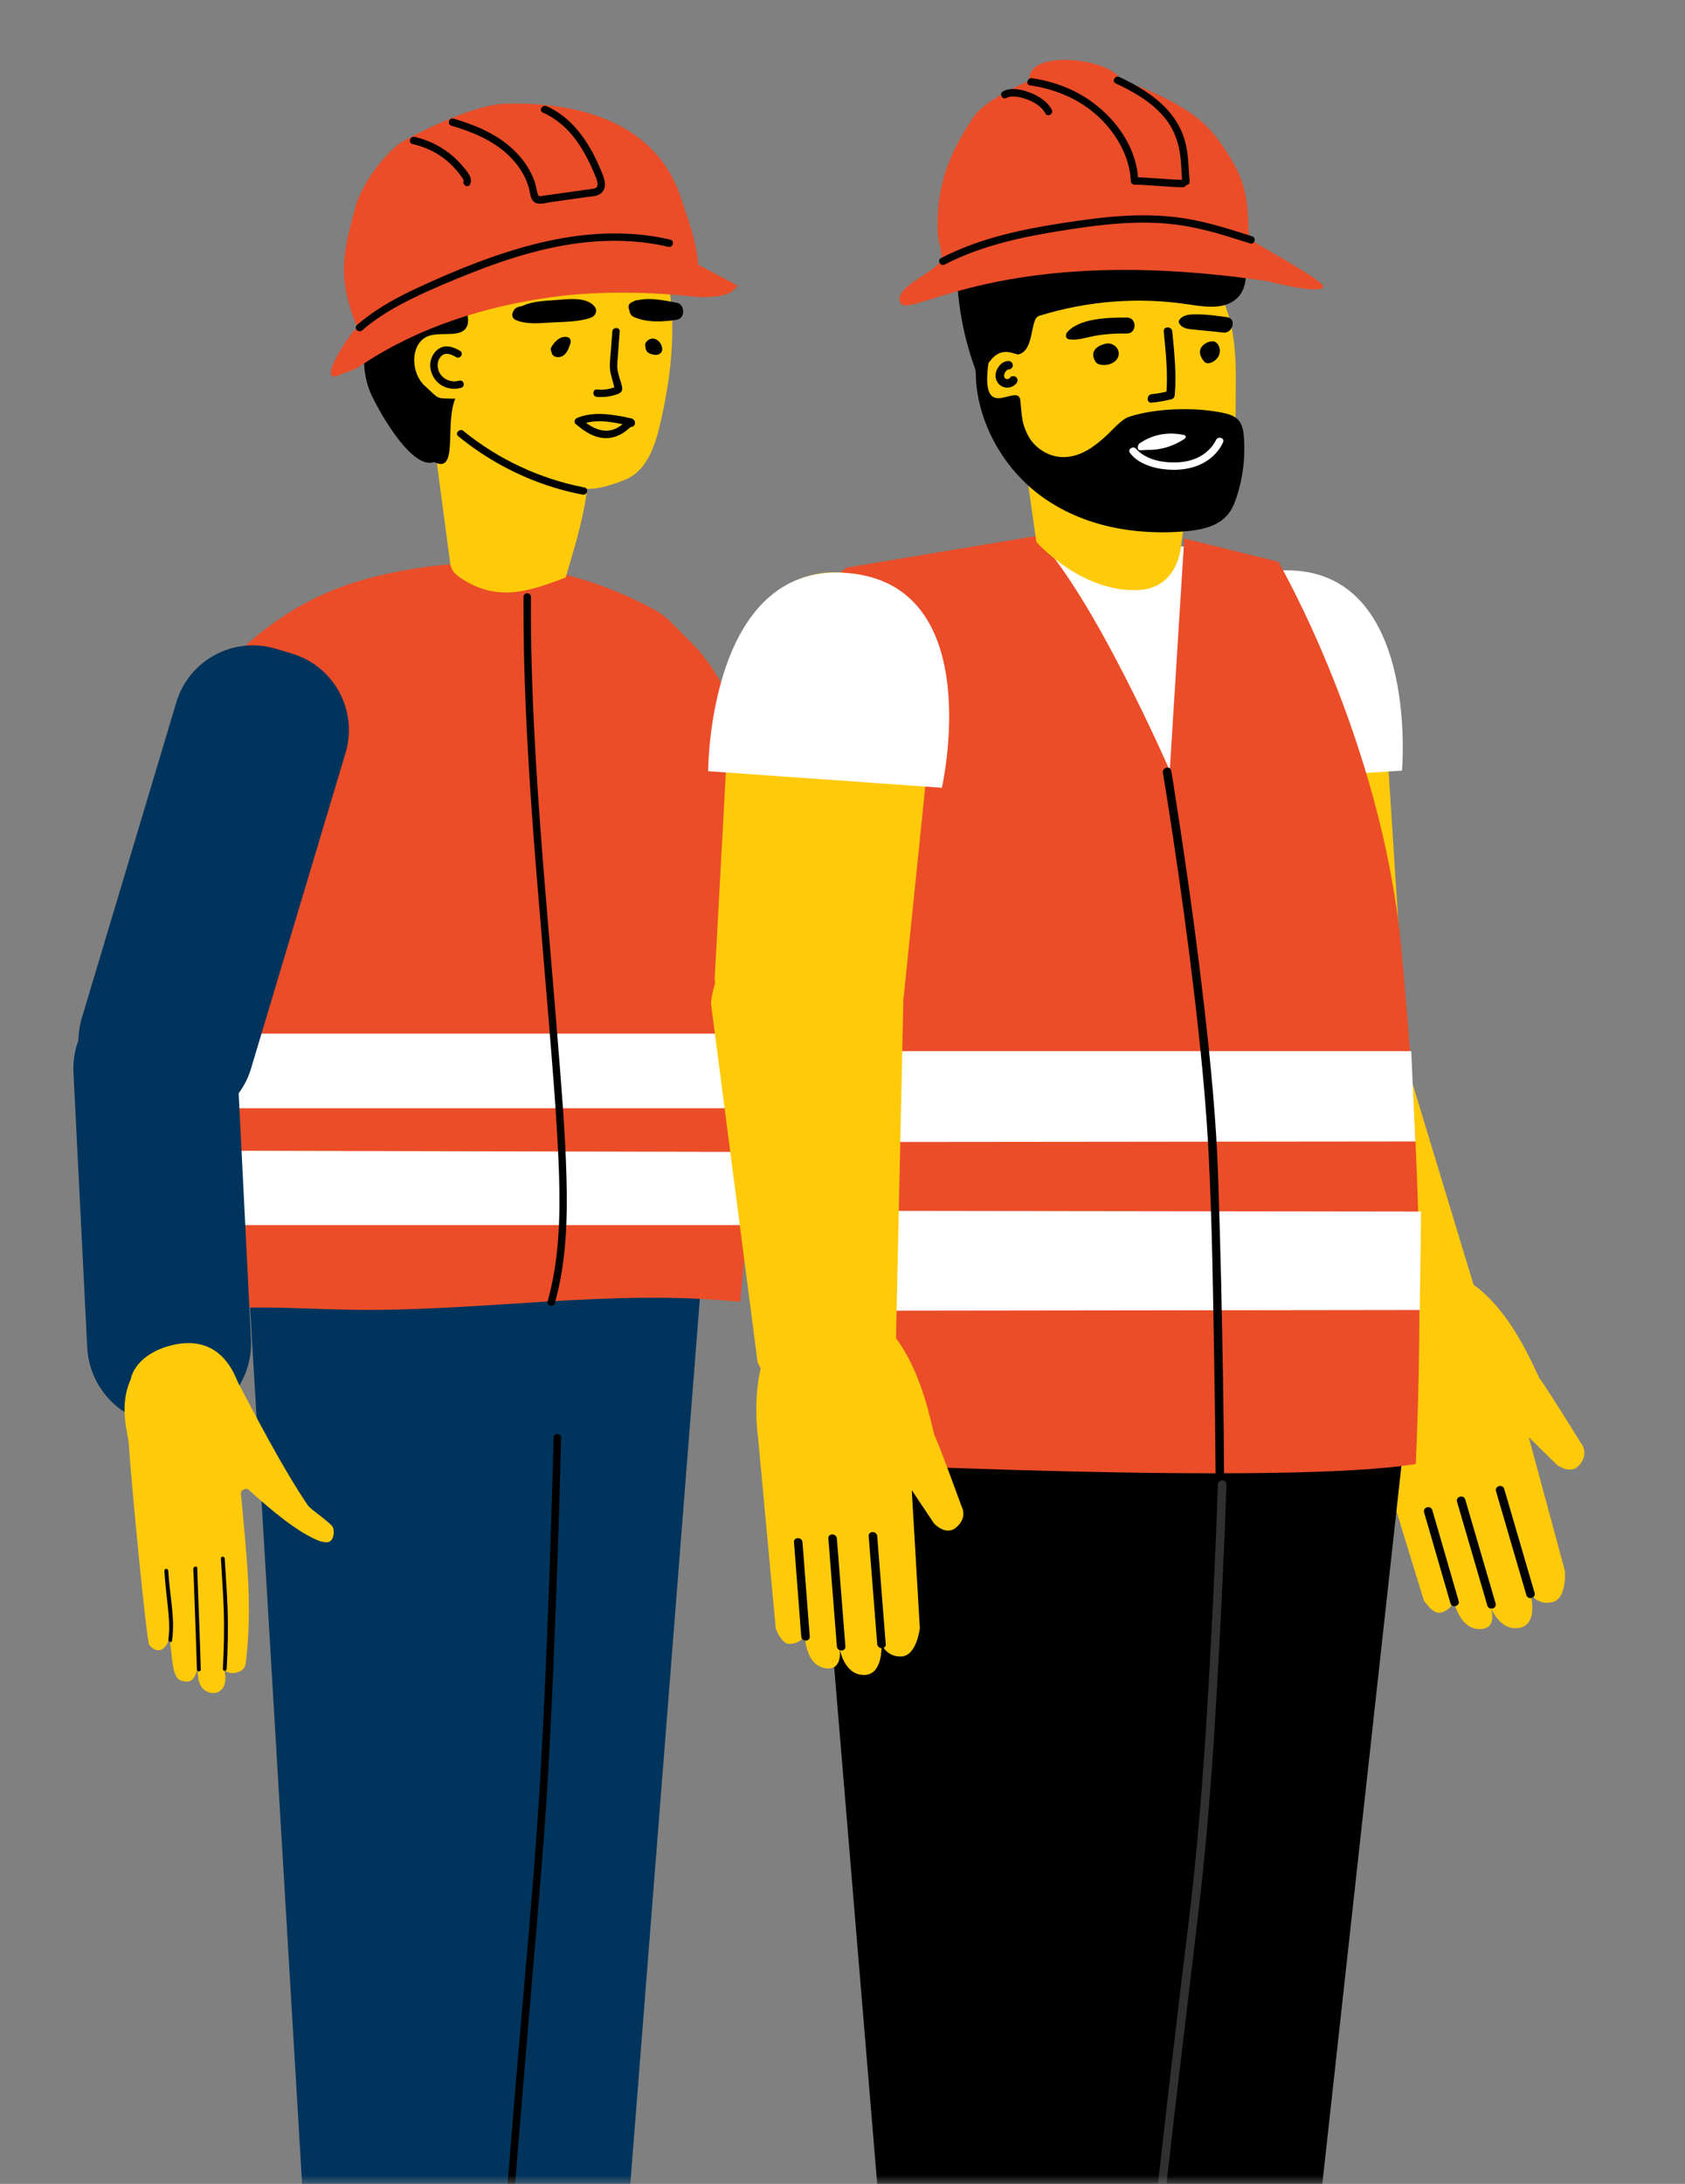 <svg width="98" height="127" viewBox="0 0 98 127" fill="none" xmlns="http://www.w3.org/2000/svg">
<rect x="0" y="0" width="98" height="127" fill="#808080" stroke="none"/>
<mask id="mask0_3749_387" style="mask-type:alpha" maskUnits="userSpaceOnUse" x="0" y="0" width="98" height="127">
<rect width="98" height="127" fill="#D9D9D9"/>
</mask>
<g mask="url(#mask0_3749_387)">
<path d="M14.375 73.208L18.669 145.492L35.211 145.435L40.897 73.062" fill="#00345C"/>
<mask id="mask1_3749_387" style="mask-type:luminance" maskUnits="userSpaceOnUse" x="-22" y="-8" width="276" height="155">
<path d="M-22 -8H253.556V147H-22V-8Z" fill="white"/>
</mask>
<g mask="url(#mask1_3749_387)">
<path d="M32.196 83.605C32.133 86.317 32.045 89.029 31.948 91.74C31.765 96.859 31.548 101.979 31.176 107.088C30.822 111.956 30.354 116.817 29.954 121.682C29.551 126.585 29.157 131.488 28.767 136.391C28.627 138.147 28.488 139.904 28.35 141.66C28.283 142.507 28.195 143.357 28.15 144.206C28.148 144.244 28.144 144.282 28.141 144.32C28.119 144.601 28.558 144.6 28.58 144.32C28.747 142.173 28.917 140.026 29.087 137.88C29.466 133.1 29.85 128.32 30.241 123.541C30.644 118.606 31.081 113.673 31.487 108.737C31.904 103.673 32.126 98.591 32.321 93.513C32.446 90.262 32.552 87.01 32.631 83.757C32.632 83.707 32.633 83.656 32.634 83.605C32.641 83.322 32.202 83.322 32.196 83.605Z" fill="black"/>
</g>
<mask id="mask2_3749_387" style="mask-type:luminance" maskUnits="userSpaceOnUse" x="-22" y="-8" width="276" height="155">
<path d="M-22 -8H253.556V147H-22V-8Z" fill="white"/>
</mask>
<g mask="url(#mask2_3749_387)">
<path d="M13.461 38.303C16.903 34.957 20.07 33.654 24.622 32.99C29.174 32.326 33.9 33.188 38.015 35.432C38.888 35.908 39.249 36.449 39.987 37.15C41.577 38.659 42.716 40.835 43.218 43.079C43.721 45.324 44.279 47.655 44.308 49.967C44.418 58.561 43.888 67.163 43.05 75.709C35.585 74.94 28.075 76.272 20.577 76.17C17.127 76.123 13.646 75.774 10.249 76.439C9.55 76.576 8.828 76.755 8.139 76.568C7.197 76.311 6.493 75.394 6.166 74.388C5.839 73.382 5.828 72.288 5.849 71.219C5.953 65.917 6.729 60.661 7.502 55.426C8.409 49.287 9.506 42.722 13.487 38.31" fill="#EA4D28"/>
<path d="M43.591 71.245H6.338V66.906L43.836 66.988L43.591 71.245Z" fill="white"/>
<path d="M43.924 64.449H7.157V60.11H44.164L43.924 64.449Z" fill="white"/>
<path d="M30.449 34.711C30.434 37.401 30.515 40.091 30.654 42.777C30.796 45.519 30.997 48.257 31.218 50.992C31.441 53.757 31.684 56.521 31.909 59.286C32.129 61.994 32.358 64.706 32.479 67.421C32.588 69.884 32.599 72.407 32.064 74.826C32.001 75.111 31.93 75.394 31.85 75.675C31.774 75.942 32.189 76.056 32.265 75.79C32.94 73.418 33.012 70.9 32.946 68.45C32.874 65.781 32.644 63.113 32.433 60.452C32.211 57.654 31.966 54.859 31.736 52.062C31.51 49.321 31.299 46.578 31.143 43.832C30.988 41.129 30.886 38.422 30.878 35.714C30.877 35.38 30.878 35.046 30.88 34.711C30.881 34.434 30.451 34.434 30.449 34.711Z" fill="black"/>
</g>
<mask id="mask3_3749_387" style="mask-type:luminance" maskUnits="userSpaceOnUse" x="-22" y="-8" width="276" height="155">
<path d="M-22 -8H253.556V147H-22V-8Z" fill="white"/>
</mask>
<g mask="url(#mask3_3749_387)">
<path d="M24.087 18.689C24.219 20.336 24.356 22.006 24.919 23.559C25.482 25.113 26.534 26.562 28.042 27.236C29.03 27.677 29.657 28.186 30.736 28.261C31.791 28.334 33.039 28.352 34.093 28.425C34.782 28.473 35.785 28.143 36.419 27.87C37.6 27.363 38.084 25.971 38.38 24.72C39.248 21.042 39.565 17.037 37.994 13.601C36.422 10.165 32.481 7.602 28.85 8.646C26.398 9.351 24.562 11.541 23.782 13.97C23.002 16.399 23.15 19.038 23.645 21.54C23.89 22.778 24.229 24.024 24.923 25.077C26.064 26.809 28.061 27.831 30.097 28.229" fill="#FFCA0A"/>
<path d="M25.092 24.542C25.457 27.287 25.821 30.032 26.186 32.777C26.235 33.148 26.464 33.397 26.776 33.604C28.854 34.975 30.573 34.484 32.904 33.581C33.668 30.941 34.44 28.633 34.185 25.896C32.626 26.203 30.995 26.136 29.466 25.702C28.224 25.349 26.857 25.458 25.686 26.002C25.603 26.041 25.504 26.109 25.526 26.199C25.547 26.288 25.722 26.187 25.636 26.154" fill="#FFCA0A"/>
<path d="M25.251 26.87C24.013 27.318 22.253 24.291 21.671 23.11C21.189 22.134 21.052 20.991 21.29 19.928C21.492 19.028 21.954 18.177 21.971 17.254C21.984 16.523 21.715 15.819 21.59 15.098C21.162 12.625 22.545 10.057 24.633 8.665C26.72 7.274 29.38 6.939 31.864 7.293C33.043 7.461 34.21 7.777 35.265 8.33C37.633 9.573 39.289 11.981 39.876 14.59C39.953 14.932 40.011 15.302 39.87 15.623C39.629 16.176 38.929 16.34 38.326 16.369C36.63 16.452 34.955 16.042 33.27 15.835C31.585 15.629 29.78 15.649 28.315 16.506C27.732 16.847 27.182 17.397 27.18 18.073C27.179 18.357 27.275 18.651 27.181 18.92C26.917 19.668 25.785 19.299 25.02 19.508C23.863 19.825 23.82 21.634 24.709 22.44C25.598 23.245 25.28 23.157 26.479 23.186C25.849 24.668 26.691 27.59 25.251 26.87Z" fill="black"/>
<path d="M35.612 19.283C35.582 19.672 35.553 20.06 35.524 20.448C35.496 20.822 35.436 21.208 35.493 21.581C35.52 21.763 35.572 21.939 35.621 22.116C35.645 22.203 35.669 22.29 35.693 22.377C35.707 22.427 35.713 22.494 35.738 22.54C35.744 22.562 35.75 22.584 35.756 22.605C35.767 22.574 35.778 22.542 35.788 22.51C35.777 22.499 35.572 22.578 35.545 22.585C35.463 22.607 35.379 22.624 35.295 22.637C35.104 22.666 34.909 22.666 34.717 22.652C34.44 22.632 34.442 23.062 34.717 23.082C35.126 23.113 35.548 23.061 35.933 22.913C36.082 22.856 36.198 22.763 36.188 22.588C36.177 22.383 36.081 22.165 36.027 21.969C35.969 21.758 35.904 21.547 35.9 21.326C35.895 21.116 35.92 20.905 35.936 20.696C35.971 20.225 36.007 19.754 36.042 19.283C36.063 19.006 35.633 19.008 35.612 19.283Z" fill="black"/>
<path d="M26.753 20.399C26.447 20.229 26.088 20.066 25.732 20.18C25.429 20.277 25.214 20.525 25.1 20.815C24.864 21.417 25.183 22.15 25.744 22.444C26.074 22.616 26.462 22.657 26.821 22.553C27.087 22.476 26.974 22.06 26.706 22.138C26.145 22.3 25.539 21.953 25.461 21.358C25.427 21.106 25.508 20.823 25.717 20.664C25.972 20.471 26.289 20.633 26.536 20.771C26.778 20.906 26.995 20.534 26.753 20.399Z" fill="black"/>
<path d="M26.652 25.369C28.272 26.692 30.134 27.701 32.131 28.325C32.706 28.505 33.291 28.651 33.882 28.765C34.153 28.817 34.269 28.402 33.996 28.35C31.424 27.852 28.987 26.723 26.957 25.064C26.744 24.89 26.437 25.193 26.652 25.369Z" fill="black"/>
<path d="M20.83 19.092C20.681 18.938 18.374 22.367 19.684 21.794C20.572 21.405 20.311 21.649 21.092 21.137C24.395 18.968 28.17 17.796 31.976 17.251C35.782 16.706 39.743 17.127 40.488 17.231C42.608 17.291 42.545 16.816 42.854 16.636C42.609 16.49 40.806 15.553 40.561 15.408C40.477 14.06 39.985 12.805 39.579 11.56C37.873 6.325 32.047 5.992 29.345 6.074C29.202 6.078 27.544 6.074 23.532 8.203C22.896 8.54 21.184 10.252 20.666 12.215C19.977 14.827 19.647 16.12 20.83 19.092Z" fill="#EA4D28" stroke="#EA4D28" stroke-width="0.082" stroke-miterlimit="10"/>
<path d="M21.063 19.21C21.946 18.443 22.963 17.854 24.01 17.344C25.103 16.811 26.229 16.338 27.359 15.891C29.698 14.965 32.139 14.213 34.661 14.04C36.072 13.944 37.492 14.027 38.87 14.354C39.139 14.417 39.255 14.002 38.985 13.938C36.463 13.341 33.827 13.53 31.327 14.141C28.867 14.741 26.483 15.713 24.192 16.782C22.968 17.353 21.783 18.016 20.759 18.905C20.549 19.088 20.855 19.391 21.063 19.21Z" fill="black"/>
<path d="M23.996 8.377C24.616 8.513 25.198 8.77 25.716 9.137C25.966 9.315 26.197 9.519 26.407 9.742C26.513 9.856 26.616 9.974 26.709 10.098C26.757 10.162 26.803 10.226 26.848 10.292C26.864 10.316 26.984 10.47 26.971 10.499C26.854 10.748 27.225 10.967 27.342 10.716C27.518 10.341 27.155 9.962 26.93 9.688C26.694 9.399 26.424 9.141 26.13 8.912C25.535 8.452 24.846 8.123 24.11 7.962C23.84 7.903 23.725 8.318 23.996 8.377Z" fill="black"/>
<path d="M26.259 7.312C27.442 7.659 28.629 8.14 29.539 8.996C29.955 9.387 30.305 9.845 30.549 10.362C30.667 10.613 30.754 10.879 30.811 11.151C30.858 11.379 30.889 11.645 31.11 11.777C31.361 11.927 31.754 11.793 32.022 11.755C32.37 11.706 32.718 11.657 33.065 11.608C33.413 11.559 33.761 11.51 34.108 11.461C34.404 11.42 34.786 11.427 35.007 11.195C35.368 10.815 35.09 10.235 34.92 9.834C34.733 9.392 34.524 8.959 34.279 8.545C33.685 7.544 32.869 6.647 31.787 6.175C31.535 6.065 31.316 6.436 31.57 6.547C32.462 6.936 33.163 7.62 33.696 8.425C33.946 8.804 34.163 9.204 34.355 9.615C34.445 9.808 34.53 10.003 34.61 10.201C34.682 10.379 34.806 10.636 34.734 10.831C34.692 10.943 34.577 10.96 34.47 10.979C34.301 11.008 34.129 11.027 33.959 11.051C33.635 11.097 33.31 11.143 32.986 11.188L32.012 11.325C31.861 11.347 31.711 11.368 31.56 11.389C31.417 11.409 31.329 11.454 31.281 11.302C31.205 11.066 31.182 10.817 31.1 10.581C31.015 10.336 30.907 10.098 30.78 9.873C30.523 9.418 30.186 9.006 29.802 8.653C28.842 7.769 27.611 7.26 26.374 6.897C26.107 6.819 25.994 7.234 26.259 7.312Z" fill="black"/>
</g>
<mask id="mask4_3749_387" style="mask-type:luminance" maskUnits="userSpaceOnUse" x="-22" y="-8" width="276" height="155">
<path d="M-22 -8H253.556V147H-22V-8Z" fill="white"/>
</mask>
<g mask="url(#mask4_3749_387)">
<path d="M10.074 82.879C7.444 83.01 5.205 80.985 5.073 78.355L4.273 62.391C4.141 59.761 6.166 57.522 8.796 57.39C11.426 57.258 13.665 59.283 13.797 61.913L14.597 77.878C14.729 80.508 12.704 82.747 10.074 82.879Z" fill="#00345C"/>
</g>
<mask id="mask5_3749_387" style="mask-type:luminance" maskUnits="userSpaceOnUse" x="-22" y="-8" width="276" height="155">
<path d="M-22 -8H253.556V147H-22V-8Z" fill="white"/>
</mask>
<g mask="url(#mask5_3749_387)">
<path d="M8.821 65.258L7.876 64.975C5.42 64.239 4.025 61.652 4.761 59.196L10.256 40.842C10.992 38.386 13.579 36.991 16.036 37.726L16.981 38.009C19.437 38.745 20.832 41.332 20.096 43.788L14.6 62.142C13.865 64.598 11.277 65.993 8.821 65.258Z" fill="#00345C"/>
</g>
<mask id="mask6_3749_387" style="mask-type:luminance" maskUnits="userSpaceOnUse" x="-22" y="-8" width="276" height="155">
<path d="M-22 -8H253.556V147H-22V-8Z" fill="white"/>
</mask>
<g mask="url(#mask6_3749_387)">
<path d="M7.605 80.211C6.888 81.775 7.451 83.362 7.486 83.924C7.62 86.047 8.52 95.488 8.687 95.671C9.405 96.452 9.831 95.488 9.844 95.235C9.976 95.936 9.956 96.318 10.089 97.019C10.124 97.208 10.248 97.576 10.415 97.677C10.621 97.801 11.007 97.861 11.185 97.674C11.364 97.487 11.439 97.239 11.492 97C11.498 97.381 11.508 97.781 11.714 98.093C11.921 98.404 12.394 98.579 12.75 98.361C13.183 98.096 13.145 97.514 13.048 97.067C13.18 97.424 14.007 97.335 14.207 96.978C14.273 96.861 14.291 96.73 14.306 96.603C14.695 93.306 14.333 90.41 14.014 86.875C14.006 86.782 14.061 86.67 14.155 86.628C14.238 86.591 14.382 86.561 14.442 86.616C15.831 87.879 17.312 89.112 18.573 89.614C18.657 89.647 18.748 89.649 18.84 89.674C19.428 89.83 19.464 89.086 19.371 88.833C19.277 88.58 18.067 87.782 17.913 87.554C16.469 85.431 14.915 82.427 13.847 80.409C13.688 80.108 12.916 77.489 9.957 78.24C7.968 78.745 7.617 80.022 7.613 80.195" fill="#FFCA0A"/>
<path d="M13.184 97.055C13.251 95.886 13.276 94.716 13.236 93.546C13.201 92.575 13.126 91.605 13.07 90.635C13.062 90.492 12.838 90.491 12.847 90.635C12.903 91.605 12.978 92.575 13.012 93.546C13.053 94.716 13.027 95.886 12.96 97.055C12.952 97.198 13.175 97.198 13.184 97.055Z" fill="black"/>
<path d="M11.677 97.088C11.63 95.319 11.549 93.551 11.491 91.781C11.487 91.651 11.482 91.521 11.479 91.39C11.479 91.352 11.481 91.312 11.477 91.273C11.473 91.227 11.499 91.19 11.464 91.268C11.421 91.285 11.379 91.302 11.337 91.319L11.338 91.32C11.478 91.351 11.538 91.135 11.397 91.104L11.397 91.104C11.352 91.094 11.291 91.109 11.271 91.155C11.215 91.278 11.258 91.478 11.262 91.606C11.273 91.958 11.286 92.309 11.299 92.66C11.335 93.65 11.373 94.639 11.407 95.628C11.424 96.115 11.441 96.601 11.454 97.088C11.457 97.232 11.681 97.233 11.677 97.088Z" fill="black"/>
<path d="M10.008 95.406C10.197 94.06 9.852 92.69 9.786 91.345C9.779 91.202 9.555 91.201 9.562 91.345C9.597 92.056 9.69 92.76 9.764 93.468C9.829 94.09 9.88 94.724 9.793 95.347C9.773 95.488 9.988 95.548 10.008 95.406Z" fill="black"/>
</g>
<mask id="mask7_3749_387" style="mask-type:luminance" maskUnits="userSpaceOnUse" x="-22" y="-8" width="276" height="155">
<path d="M-22 -8H253.556V147H-22V-8Z" fill="white"/>
</mask>
<g mask="url(#mask7_3749_387)">
<path d="M29.871 18.413C30.487 18.523 31.094 18.299 31.71 18.254C32.044 18.23 32.38 18.227 32.714 18.229C32.882 18.23 33.826 18.166 33.905 18.288C33.987 18.087 34.069 17.887 34.15 17.686C33.504 17.884 32.701 17.781 32.032 17.788C31.407 17.794 30.688 17.656 30.098 17.868C29.809 17.972 29.649 18.46 30 18.612C30.659 18.895 31.463 18.783 32.172 18.749C32.881 18.715 33.695 18.712 34.368 18.476C34.6 18.394 34.771 18.108 34.612 17.875C34.154 17.199 32.911 17.414 32.211 17.459C31.396 17.512 30.337 17.554 29.804 18.25C29.763 18.304 29.805 18.401 29.871 18.413Z" fill="black"/>
</g>
<mask id="mask8_3749_387" style="mask-type:luminance" maskUnits="userSpaceOnUse" x="-22" y="-8" width="276" height="155">
<path d="M-22 -8H253.556V147H-22V-8Z" fill="white"/>
</mask>
<g mask="url(#mask8_3749_387)">
<path d="M36.825 18.249C37.159 18.38 37.551 18.368 37.906 18.399C38.308 18.433 38.702 18.504 39.096 18.593C39.141 18.259 39.187 17.924 39.232 17.59C38.879 17.634 38.527 17.651 38.171 17.624C37.815 17.597 37.478 17.49 37.124 17.458C36.621 17.414 36.394 18.221 36.861 18.431C37.624 18.773 38.559 18.722 39.367 18.593C39.863 18.515 39.847 17.701 39.367 17.608C38.563 17.453 37.509 17.221 36.738 17.579C36.42 17.727 36.565 18.146 36.825 18.249Z" fill="black"/>
</g>
<mask id="mask9_3749_387" style="mask-type:luminance" maskUnits="userSpaceOnUse" x="-22" y="-8" width="276" height="155">
<path d="M-22 -8H253.556V147H-22V-8Z" fill="white"/>
</mask>
<g mask="url(#mask9_3749_387)">
<path d="M33.701 24.714C34.165 24.522 34.655 24.476 35.153 24.51C35.4 24.527 35.645 24.562 35.89 24.607C36.017 24.63 36.144 24.656 36.27 24.683C36.365 24.703 36.519 24.707 36.596 24.758C36.564 24.715 36.531 24.673 36.498 24.63L36.508 24.655C36.515 24.6 36.522 24.545 36.53 24.489C36.526 24.494 36.523 24.499 36.52 24.504C36.582 24.468 36.644 24.433 36.706 24.397C36.731 24.404 36.755 24.411 36.781 24.419C36.813 24.5 36.846 24.581 36.879 24.662C36.881 24.657 36.882 24.653 36.884 24.649C36.975 24.387 36.559 24.274 36.469 24.535C36.467 24.539 36.466 24.543 36.464 24.547C36.434 24.636 36.484 24.745 36.563 24.79C36.691 24.863 36.855 24.823 36.912 24.681C36.977 24.521 36.854 24.382 36.707 24.338C36.368 24.237 35.998 24.183 35.648 24.134C34.957 24.036 34.242 24.027 33.587 24.299C33.478 24.344 33.404 24.441 33.436 24.564C33.463 24.666 33.594 24.759 33.701 24.714Z" fill="black"/>
</g>
<mask id="mask10_3749_387" style="mask-type:luminance" maskUnits="userSpaceOnUse" x="-22" y="-8" width="276" height="155">
<path d="M-22 -8H253.556V147H-22V-8Z" fill="white"/>
</mask>
<g mask="url(#mask10_3749_387)">
<path d="M33.491 24.659C33.975 25.089 34.564 25.474 35.234 25.48C35.513 25.483 35.784 25.413 36.034 25.293C36.17 25.228 36.295 25.145 36.414 25.054C36.479 25.004 36.542 24.952 36.602 24.897C36.633 24.869 36.663 24.84 36.693 24.811C36.717 24.788 36.819 24.72 36.725 24.748L36.559 24.727L36.507 24.655C36.514 24.6 36.522 24.545 36.529 24.489C36.526 24.494 36.522 24.499 36.519 24.504C36.581 24.468 36.643 24.433 36.705 24.397C36.73 24.404 36.755 24.412 36.78 24.419C36.813 24.5 36.846 24.581 36.879 24.662C36.88 24.658 36.882 24.653 36.883 24.649C36.974 24.387 36.558 24.274 36.468 24.535C36.466 24.539 36.465 24.543 36.463 24.547C36.433 24.636 36.484 24.745 36.562 24.791C36.73 24.886 36.948 24.771 36.926 24.569C36.907 24.39 36.703 24.265 36.54 24.36C36.456 24.41 36.388 24.51 36.316 24.576C36.253 24.634 36.189 24.69 36.12 24.74C35.989 24.835 35.847 24.919 35.694 24.972C34.988 25.218 34.311 24.812 33.795 24.355C33.589 24.171 33.283 24.474 33.491 24.659Z" fill="black"/>
</g>
<mask id="mask11_3749_387" style="mask-type:luminance" maskUnits="userSpaceOnUse" x="-22" y="-8" width="276" height="155">
<path d="M-22 -8H253.556V147H-22V-8Z" fill="white"/>
</mask>
<g mask="url(#mask11_3749_387)">
<path d="M32.106 20.581C32.219 20.805 32.557 20.823 32.763 20.678C32.968 20.533 33.069 20.284 33.149 20.046C33.178 19.96 33.206 19.867 33.182 19.779C33.118 19.539 32.763 19.547 32.55 19.675C32.312 19.816 32.123 20.039 32.022 20.296" fill="black"/>
</g>
<mask id="mask12_3749_387" style="mask-type:luminance" maskUnits="userSpaceOnUse" x="-22" y="-8" width="276" height="155">
<path d="M-22 -8H253.556V147H-22V-8Z" fill="white"/>
</mask>
<g mask="url(#mask12_3749_387)">
<path d="M37.535 20.088C37.535 20.518 37.765 20.577 38.048 20.631C38.217 20.663 38.42 20.601 38.487 20.442C38.52 20.367 38.518 20.282 38.502 20.202C38.455 19.954 38.259 19.725 38.008 19.693C37.757 19.662 37.489 19.882 37.517 20.133" fill="black"/>
</g>
<mask id="mask13_3749_387" style="mask-type:luminance" maskUnits="userSpaceOnUse" x="-22" y="-8" width="276" height="155">
<path d="M-22 -8H253.556V147H-22V-8Z" fill="white"/>
</mask>
<g mask="url(#mask13_3749_387)">
<path d="M91.94 83.907C91.94 83.907 89.866 80.556 89.579 80.217C89.292 79.879 86.8 72.807 82.116 73.954C76.894 75.231 79.521 82.356 79.521 82.356L82.809 93.065C82.809 93.065 83.331 93.903 83.79 93.78C84.645 93.55 84.496 92.909 84.496 92.909C84.496 92.909 84.857 94.935 86.242 94.723C87.121 94.588 86.686 93.441 86.686 93.441C86.686 93.441 87.211 94.879 88.363 94.668C89.508 94.457 89.012 92.695 89.012 92.695C89.012 92.695 89.464 93.401 90.319 93.159C91.156 92.922 91.01 91.339 91.01 91.339L88.912 83.575L90.567 85.2C90.567 85.2 91.366 85.786 91.851 85.208C92.465 84.477 91.94 83.907 91.94 83.907Z" fill="#FFCA0A"/>
<path d="M89.252 92.63C89.053 91.95 88.854 91.269 88.655 90.589C88.338 89.504 88.022 88.42 87.705 87.335C87.632 87.087 87.559 86.838 87.487 86.589C87.397 86.284 86.919 86.413 87.009 86.721C87.208 87.401 87.406 88.081 87.605 88.762C87.922 89.846 88.239 90.93 88.556 92.015C88.629 92.264 88.701 92.513 88.774 92.762C88.863 93.067 89.341 92.937 89.252 92.63Z" fill="black"/>
<path d="M86.984 93.242C86.785 92.562 86.587 91.881 86.388 91.201C86.071 90.117 85.754 89.032 85.437 87.948C85.364 87.699 85.292 87.45 85.219 87.201C85.13 86.896 84.652 87.026 84.741 87.333C84.94 88.013 85.139 88.694 85.338 89.374C85.655 90.459 85.972 91.543 86.288 92.627C86.361 92.876 86.434 93.125 86.506 93.374C86.596 93.679 87.074 93.549 86.984 93.242Z" fill="black"/>
<path d="M84.835 93.1C84.389 91.561 83.943 90.023 83.497 88.484L83.304 87.821C83.216 87.516 82.738 87.645 82.827 87.953C83.273 89.491 83.719 91.029 84.165 92.568L84.357 93.231C84.445 93.537 84.924 93.407 84.835 93.1Z" fill="black"/>
</g>
<mask id="mask14_3749_387" style="mask-type:luminance" maskUnits="userSpaceOnUse" x="-22" y="-8" width="276" height="155">
<path d="M-22 -8H253.556V147H-22V-8Z" fill="white"/>
</mask>
<g mask="url(#mask14_3749_387)">
<path d="M79.265 80.337C79.265 80.337 80.727 82.305 84.075 81.938C88.224 81.484 86.224 76.436 86.224 76.436L80.328 56.994C80.328 56.994 77.576 53.025 73.137 55.48C69.244 57.632 70.342 61.492 70.342 61.492L79.265 80.337Z" fill="#FFCA0A"/>
</g>
<mask id="mask15_3749_387" style="mask-type:luminance" maskUnits="userSpaceOnUse" x="-22" y="-8" width="276" height="155">
<path d="M-22 -8H253.556V147H-22V-8Z" fill="white"/>
</mask>
<g mask="url(#mask15_3749_387)">
<path d="M80.372 38.803C80.372 38.803 80.142 32.81 74.082 33.2C68.915 33.532 68.498 39.801 68.498 39.801L69.637 57.517C69.637 57.517 70.787 62.046 75.837 61.722C80.267 61.437 81.546 57.063 81.546 57.063L80.372 38.803Z" fill="#FFCA0A"/>
<path d="M81.539 44.814C81.539 44.814 82.629 32.65 74.315 33.185C66.308 33.7 67.941 45.688 67.941 45.688L81.539 44.814Z" fill="white"/>
</g>
<path d="M46.8 76.35L52.58 145.758L74.847 145.703L82.501 76.21" fill="black"/>
<mask id="mask16_3749_387" style="mask-type:luminance" maskUnits="userSpaceOnUse" x="-22" y="-8" width="276" height="155">
<path d="M-22 -8H253.556V147H-22V-8Z" fill="white"/>
</mask>
<g mask="url(#mask16_3749_387)">
<path d="M75.681 33.837C75.681 33.837 72.187 31.432 63.878 31.51C55.57 31.587 50.081 34.003 50.081 34.003C50.081 34.003 45.837 53.129 45.964 54.039C46.091 54.949 80.169 51.125 80.169 51.125L75.514 34.502" fill="white"/>
<path d="M60.221 31.177C63.545 34.502 68.034 44.809 68.034 44.809L68.876 31.317L74.35 32.673C74.35 32.673 80.335 42.98 81.49 55.046C82.554 66.166 82.782 75.155 82.342 85.138C74.569 86.411 47.587 85.037 47.587 85.037C47.587 85.037 45.251 69.044 45.462 58.801C45.673 48.558 41.56 38.512 49.249 33.006" fill="#EA4D28"/>
<path d="M82.319 66.381L45.426 66.419L45.133 61.129H82.076L82.319 66.381Z" fill="white"/>
<path d="M82.574 76.181L46.423 76.227L45.924 70.409L82.651 70.458L82.574 76.181Z" fill="white"/>
<path d="M67.635 44.947C67.846 46.203 68.039 47.461 68.229 48.72C68.666 51.627 69.067 54.539 69.415 57.458C69.806 60.732 70.145 64.018 70.305 67.312C70.502 71.346 70.555 75.391 70.622 79.428C70.658 81.562 70.687 83.697 70.699 85.831C70.699 85.861 70.7 85.892 70.7 85.922C70.701 86.241 71.196 86.241 71.195 85.922C71.187 84.15 71.163 82.378 71.136 80.607C71.075 76.523 70.984 72.439 70.844 68.358C70.733 65.106 70.416 61.86 70.047 58.629C69.698 55.57 69.288 52.518 68.838 49.472C68.686 48.443 68.529 47.414 68.367 46.387C68.288 45.886 68.225 45.378 68.124 44.881C68.12 44.859 68.117 44.837 68.113 44.815C68.06 44.502 67.583 44.635 67.635 44.947Z" fill="black"/>
<path d="M70.831 86.332C70.747 88.937 70.629 91.541 70.498 94.144C70.251 99.061 69.958 103.982 69.458 108.881C69.231 111.106 68.938 113.323 68.674 115.543C68.383 117.986 68.098 120.428 67.817 122.871C67.272 127.594 66.739 132.318 66.213 137.043C66.026 138.724 65.839 140.405 65.654 142.086C65.564 142.896 65.449 143.709 65.385 144.522C65.383 144.558 65.378 144.595 65.374 144.631C65.339 144.95 65.838 144.947 65.872 144.631C66.097 142.576 66.325 140.522 66.553 138.468C67.062 133.889 67.577 129.311 68.101 124.735C68.644 119.999 69.228 115.269 69.777 110.534C70.343 105.657 70.645 100.748 70.908 95.847C71.076 92.726 71.219 89.603 71.325 86.479C71.327 86.43 71.328 86.381 71.33 86.332C71.34 86.011 70.842 86.011 70.831 86.332Z" fill="#303030"/>
</g>
<mask id="mask17_3749_387" style="mask-type:luminance" maskUnits="userSpaceOnUse" x="-22" y="-8" width="276" height="155">
<path d="M-22 -8H253.556V147H-22V-8Z" fill="white"/>
</mask>
<g mask="url(#mask17_3749_387)">
<path d="M62.927 12.15C62.793 12.15 62.653 12.152 62.471 12.159C62.162 12.169 61.837 12.198 61.505 12.245C61.172 12.292 60.886 12.349 60.631 12.418L60.473 12.461C60.285 12.512 60.051 12.575 59.832 12.643C59.505 12.744 59.193 12.86 58.904 12.988C58.581 13.131 58.285 13.315 58.011 13.491C57.513 13.809 57.085 14.209 56.771 14.647C56.626 14.85 56.5 15.09 56.398 15.358C56.324 15.553 56.273 15.768 56.232 16.056C56.215 16.133 56.203 16.213 56.192 16.284C56.169 16.437 56.159 16.581 56.151 16.716C56.15 16.737 56.148 16.758 56.147 16.779L56.145 16.8C56.141 16.854 56.136 16.916 56.136 16.976C56.137 17.086 56.137 17.196 56.138 17.305C56.14 17.701 56.164 18.104 56.187 18.446C56.212 18.808 56.277 19.174 56.339 19.528L56.348 19.58C56.358 19.635 56.371 19.689 56.384 19.744C56.39 19.771 56.397 19.798 56.403 19.825C56.409 19.853 56.415 19.88 56.42 19.907L56.423 19.921C56.434 19.974 56.446 20.026 56.459 20.078C56.473 20.128 56.486 20.179 56.498 20.229C56.528 20.345 56.561 20.477 56.605 20.603C56.735 20.982 56.87 21.354 57.007 21.709C57.14 22.057 57.293 22.417 57.473 22.811C57.527 22.928 57.706 23.277 57.706 23.277C57.825 23.514 57.961 23.741 58.11 23.952C58.264 24.17 58.676 25.535 58.958 25.728L59.618 26.223C59.618 26.223 59.614 26.858 59.618 26.884C59.626 26.934 60.231 31.256 60.278 31.507C60.286 31.549 62.92 34.479 66.222 34.314C68.554 34.197 68.689 31.75 68.699 31.672C68.704 31.623 69.029 29.36 69.029 29.36C69.03 29.16 69.23 29.048 69.59 29.082C69.781 29.1 69.978 29.101 70.169 29.102L70.219 29.102L70.337 29.103C70.505 29.103 70.684 29.099 70.857 29.07C70.946 29.056 71.013 29.032 71.097 29.003C71.178 28.974 71.226 28.943 71.297 28.897C71.357 28.858 71.393 28.819 71.438 28.769L71.455 28.75C71.501 28.701 71.524 28.655 71.552 28.598L71.564 28.574C71.655 28.392 71.684 28.19 71.711 27.994L71.717 27.957C71.743 27.769 71.766 27.577 71.79 27.354C71.825 27.034 71.831 26.708 71.837 26.393L71.84 26.238C71.847 25.916 71.85 25.598 71.853 25.246L71.854 25.184C71.859 24.44 71.864 23.696 71.868 22.951C71.869 22.831 71.87 22.712 71.871 22.593C71.876 21.98 71.882 21.346 71.839 20.72C71.814 20.354 71.787 19.995 71.73 19.636C71.723 19.593 71.717 19.549 71.71 19.506L71.704 19.461C71.681 19.305 71.658 19.146 71.622 18.993C71.613 18.956 71.604 18.918 71.596 18.88L71.588 18.845C71.557 18.711 71.526 18.575 71.485 18.444L71.471 18.396C71.385 18.122 71.297 17.84 71.179 17.569C71.015 17.189 70.797 16.814 70.532 16.454C70.403 16.28 70.286 16.123 70.164 15.971C70.027 15.8 69.896 15.642 69.765 15.487C69.648 15.348 69.522 15.211 69.4 15.078L69.387 15.065L69.35 15.024C69.215 14.877 69.069 14.736 68.927 14.6L68.853 14.528C68.816 14.492 68.775 14.458 68.734 14.425L68.684 14.383L68.429 14.169L68.423 14.163C68.367 14.117 68.308 14.072 68.255 14.033C68.224 14.01 68.198 13.99 68.171 13.969L68.126 13.934C68.073 13.893 68.021 13.852 67.967 13.815L67.937 13.794L67.929 13.788C67.739 13.655 67.543 13.519 67.339 13.395L67.025 13.204C66.774 13.051 66.486 12.926 66.237 12.823C65.852 12.664 65.447 12.547 65.031 12.43C64.891 12.391 64.744 12.361 64.603 12.331L64.592 12.329C64.535 12.317 64.478 12.305 64.422 12.293C64.116 12.227 63.8 12.197 63.477 12.17C63.308 12.156 63.128 12.15 62.927 12.15Z" fill="#FFCA0A"/>
<path d="M57.488 21.123C58.247 19.998 59.014 20.672 59.258 20.604C60.185 20.345 59.888 18.54 60.432 18.37C63.254 17.489 66.246 17.261 69.154 17.707C70.16 17.861 71.344 18.034 72.046 17.235C72.774 16.405 72.334 15.076 72.323 13.929C72.31 12.607 70.417 10.881 68.951 10.351C67.486 9.821 61.011 10.022 59.784 10.538C56.647 11.859 57.139 11.651 56.42 12.863C55.629 14.198 55.58 15.899 55.767 17.475C55.894 18.541 56.118 19.595 56.433 20.614C56.513 20.872 56.599 21.127 56.689 21.38C56.786 21.65 56.747 21.943 56.771 22.231C56.816 22.759 56.913 23.282 57.054 23.79C57.629 25.85 58.922 27.66 60.559 28.854C62.998 30.633 66.068 31.154 68.993 30.894C69.93 30.811 70.96 30.591 71.524 29.773C71.696 29.522 71.812 29.231 71.911 28.937C72.283 27.827 72.434 26.629 72.349 25.451C72.325 25.109 72.273 24.747 72.07 24.484C71.817 24.155 71.395 24.059 71.006 23.983C69.469 23.685 67.266 23.72 65.664 24.239C65.223 24.382 64.665 25.048 64.316 25.364C63.623 25.989 62.937 26.492 62.04 26.575C61.143 26.659 60.196 26.137 59.764 25.277C59.394 24.54 59.437 24.12 59.343 23.287C59.216 22.173 56.983 24.758 57.488 21.123Z" fill="black"/>
<path d="M58.657 20.993C58.465 20.997 58.286 21.087 58.158 21.229C58.035 21.366 57.937 21.543 57.91 21.727C57.879 21.945 57.935 22.144 58.076 22.312C58.197 22.457 58.384 22.539 58.571 22.543C58.77 22.547 58.987 22.454 59.111 22.295C59.153 22.241 59.183 22.192 59.183 22.12C59.183 22.059 59.156 21.986 59.111 21.945C59.022 21.863 58.845 21.835 58.761 21.945C58.749 21.96 58.736 21.975 58.723 21.989C58.717 21.994 58.67 22.037 58.704 22.007C58.737 21.979 58.689 22.016 58.681 22.02C58.674 22.024 58.617 22.052 58.658 22.033C58.699 22.015 58.642 22.037 58.633 22.04C58.624 22.043 58.615 22.045 58.605 22.047C58.579 22.052 58.587 22.051 58.628 22.045C58.615 22.043 58.599 22.047 58.585 22.048C58.576 22.048 58.566 22.048 58.556 22.047C58.53 22.045 58.537 22.046 58.579 22.052C58.567 22.047 58.55 22.046 58.537 22.043C58.528 22.04 58.518 22.038 58.509 22.034C58.484 22.025 58.49 22.028 58.527 22.042C58.516 22.034 58.5 22.028 58.488 22.021C58.48 22.016 58.471 22.011 58.463 22.005C58.493 22.029 58.498 22.032 58.478 22.016C58.468 22.005 58.456 21.995 58.446 21.985C58.439 21.977 58.433 21.97 58.426 21.962C58.45 21.993 58.453 21.997 58.438 21.976C58.431 21.963 58.422 21.951 58.415 21.938C58.41 21.929 58.406 21.92 58.401 21.911C58.416 21.947 58.419 21.953 58.409 21.929C58.405 21.912 58.399 21.895 58.395 21.878C58.381 21.818 58.394 21.926 58.394 21.877C58.394 21.858 58.395 21.839 58.394 21.82C58.396 21.801 58.395 21.808 58.391 21.841C58.392 21.829 58.395 21.817 58.397 21.805C58.403 21.781 58.41 21.758 58.418 21.735C58.42 21.729 58.422 21.724 58.424 21.718C58.434 21.692 58.433 21.695 58.42 21.727C58.422 21.696 58.456 21.655 58.472 21.629C58.476 21.622 58.509 21.583 58.507 21.577C58.486 21.605 58.481 21.611 58.493 21.597C58.498 21.591 58.503 21.585 58.508 21.579C58.522 21.564 58.536 21.549 58.551 21.536C58.559 21.529 58.567 21.522 58.575 21.516C58.566 21.522 58.557 21.529 58.548 21.536C58.556 21.537 58.59 21.509 58.599 21.504C58.607 21.499 58.616 21.495 58.625 21.49C58.614 21.495 58.604 21.499 58.593 21.504C58.603 21.506 58.638 21.49 58.649 21.487C58.676 21.483 58.669 21.483 58.627 21.49C58.637 21.489 58.647 21.488 58.657 21.488C58.787 21.486 58.911 21.376 58.905 21.241C58.899 21.109 58.796 20.991 58.657 20.993Z" fill="black"/>
<path d="M73.66 16.345C73.66 16.345 76.864 17.162 76.962 16.677C77.027 16.353 73.512 14.445 73.067 14.144C72.941 14.059 72.802 13.991 72.717 13.845C72.621 13.678 72.615 13.446 72.609 13.227C72.585 12.287 72.509 11.339 72.218 10.516C71.873 9.539 70.893 8.066 70.249 7.414C68.499 5.639 65.191 4.662 65.191 4.662C64.72 3.433 59.715 2.762 59.858 4.695C59.858 4.695 57.306 5.76 56.608 6.818C55.31 8.787 54.4 10.698 54.541 13.631C54.56 14.022 54.802 14.614 54.746 15.039C54.649 15.77 51.956 16.627 52.351 17.593C52.802 18.695 58.123 14.044 73.66 16.345Z" fill="#EA4D28"/>
<path d="M54.944 15.384C56.977 14.33 59.232 13.822 61.476 13.457C63.877 13.067 66.361 12.732 68.784 13.116C70.124 13.329 71.42 13.744 72.708 14.158C72.972 14.242 73.086 13.827 72.822 13.742C71.654 13.367 70.48 12.991 69.272 12.766C68.047 12.537 66.799 12.484 65.556 12.546C64.301 12.609 63.054 12.778 61.813 12.97C60.663 13.149 59.516 13.356 58.389 13.647C57.125 13.974 55.887 14.41 54.727 15.012C54.481 15.14 54.698 15.511 54.944 15.384Z" fill="black"/>
<path d="M59.906 4.964C61.242 5.159 62.536 5.659 63.583 6.523C64.405 7.203 65.083 8.085 65.462 9.087C65.636 9.547 65.752 10.031 65.767 10.524C65.77 10.641 65.862 10.738 65.982 10.739C66.92 10.748 67.854 10.88 68.792 10.889C69.069 10.891 69.07 10.461 68.792 10.458C67.854 10.449 66.92 10.318 65.982 10.308L66.197 10.524C66.129 8.255 64.403 6.241 62.438 5.283C61.676 4.912 60.859 4.671 60.021 4.549C59.75 4.509 59.633 4.924 59.906 4.964Z" fill="black"/>
<path d="M64.887 4.848C66.031 5.384 67.222 6.07 67.953 7.135C68.409 7.8 68.611 8.561 68.678 9.357C68.712 9.754 68.721 10.154 68.758 10.552C68.784 10.825 69.215 10.828 69.189 10.552C69.118 9.789 69.131 9.018 68.937 8.271C68.685 7.297 68.093 6.475 67.326 5.836C66.655 5.278 65.892 4.846 65.104 4.477C64.855 4.36 64.636 4.731 64.887 4.848Z" fill="black"/>
<path d="M58.543 5.691C58.602 5.658 58.657 5.639 58.754 5.624C58.796 5.617 58.752 5.623 58.792 5.619C58.817 5.617 58.843 5.616 58.868 5.615C58.92 5.613 58.974 5.614 59.026 5.617C59.261 5.63 59.493 5.692 59.713 5.772C60.133 5.925 60.581 6.188 60.798 6.594C60.928 6.838 61.3 6.621 61.17 6.377C60.899 5.869 60.351 5.547 59.828 5.357C59.374 5.192 58.772 5.069 58.326 5.319C58.084 5.455 58.301 5.827 58.543 5.691Z" fill="black"/>
<path d="M67.684 19.277C67.802 20.503 67.939 21.745 67.828 22.976C67.888 22.896 67.949 22.817 68.01 22.737C67.672 22.823 67.331 22.887 66.985 22.923C66.671 22.955 66.667 23.451 66.985 23.418C67.375 23.378 67.761 23.312 68.141 23.215C68.254 23.186 68.313 23.084 68.323 22.976C68.435 21.745 68.297 20.503 68.18 19.277C68.15 18.963 67.654 18.96 67.684 19.277Z" fill="black"/>
</g>
<mask id="mask18_3749_387" style="mask-type:luminance" maskUnits="userSpaceOnUse" x="-22" y="-8" width="276" height="155">
<path d="M-22 -8H253.556V147H-22V-8Z" fill="white"/>
</mask>
<g mask="url(#mask18_3749_387)">
<path d="M55.925 87.602C55.925 87.602 54.578 83.897 54.366 83.508C54.154 83.118 53.158 75.686 48.339 75.853C42.966 76.038 44.084 83.549 44.084 83.549L45.118 94.704C45.118 94.704 45.457 95.631 45.932 95.604C46.816 95.553 46.801 94.895 46.801 94.895C46.801 94.895 46.741 96.953 48.14 97.027C49.028 97.074 48.837 95.863 48.837 95.863C48.837 95.863 49.057 97.378 50.228 97.406C51.392 97.434 51.266 95.608 51.266 95.608C51.266 95.608 51.565 96.391 52.451 96.328C53.318 96.267 53.498 94.687 53.498 94.687L53.028 86.659L54.318 88.587C54.318 88.587 54.98 89.323 55.573 88.857C56.323 88.267 55.925 87.602 55.925 87.602Z" fill="#FFCA0A"/>
<path d="M51.514 95.608C51.458 94.901 51.402 94.195 51.346 93.488L51.08 90.109L51.019 89.334C50.994 89.018 50.498 89.016 50.523 89.334C50.579 90.04 50.635 90.747 50.691 91.454C50.78 92.58 50.868 93.706 50.957 94.833C50.978 95.091 50.998 95.35 51.019 95.608C51.044 95.924 51.539 95.926 51.514 95.608Z" fill="black"/>
<path d="M49.168 95.745L49.001 93.625C48.912 92.499 48.823 91.372 48.734 90.246C48.714 89.988 48.693 89.729 48.673 89.471C48.648 89.155 48.153 89.152 48.178 89.471C48.233 90.177 48.289 90.884 48.345 91.591C48.434 92.717 48.523 93.843 48.612 94.969C48.632 95.228 48.653 95.486 48.673 95.745C48.698 96.06 49.194 96.063 49.168 95.745Z" fill="black"/>
<path d="M47.095 95.166C46.973 93.569 46.85 91.972 46.727 90.376C46.709 90.146 46.692 89.916 46.674 89.687C46.65 89.371 46.155 89.368 46.179 89.687C46.302 91.284 46.424 92.881 46.547 94.478C46.565 94.707 46.582 94.937 46.6 95.166C46.624 95.482 47.12 95.485 47.095 95.166Z" fill="black"/>
</g>
<mask id="mask19_3749_387" style="mask-type:luminance" maskUnits="userSpaceOnUse" x="-22" y="-8" width="276" height="155">
<path d="M-22 -8H253.556V147H-22V-8Z" fill="white"/>
</mask>
<g mask="url(#mask19_3749_387)">
<path d="M44.059 79.196C44.059 79.196 44.86 81.548 48.253 82.317C52.456 83.27 52.112 77.819 52.112 77.819L52.556 57.428C52.556 57.428 51.131 52.75 46.005 53.596C41.51 54.338 41.351 58.362 41.351 58.362L44.059 79.196Z" fill="#FFCA0A"/>
</g>
<mask id="mask20_3749_387" style="mask-type:luminance" maskUnits="userSpaceOnUse" x="-22" y="-8" width="276" height="155">
<path d="M-22 -8H253.556V147H-22V-8Z" fill="white"/>
</mask>
<g mask="url(#mask20_3749_387)">
<path d="M54.431 39.699C54.431 39.699 55.011 33.729 48.953 33.3C43.789 32.934 42.532 39.089 42.532 39.089L41.563 56.941C41.563 56.941 41.805 61.441 46.854 61.798C51.281 62.112 52.563 57.951 52.563 57.951L54.431 39.699Z" fill="#FFCA0A"/>
<path d="M54.779 45.812C54.779 45.812 57.497 33.905 49.186 33.316C41.183 32.748 41.187 44.848 41.187 44.848L54.779 45.812Z" fill="white"/>
</g>
<mask id="mask21_3749_387" style="mask-type:luminance" maskUnits="userSpaceOnUse" x="-22" y="-8" width="276" height="155">
<path d="M-22 -8H253.556V147H-22V-8Z" fill="white"/>
</mask>
<g mask="url(#mask21_3749_387)">
<path d="M66.348 25.74C67.09 25.246 67.961 25.113 68.831 25.29C68.883 25.301 68.944 25.319 68.962 25.37C68.986 25.437 68.921 25.501 68.862 25.54C68.224 25.965 67.456 26.186 66.694 26.164C66.587 26.161 66.237 26.229 66.195 26.13C66.137 25.997 66.21 25.779 66.348 25.74Z" fill="white"/>
</g>
<mask id="mask22_3749_387" style="mask-type:luminance" maskUnits="userSpaceOnUse" x="-22" y="-8" width="276" height="155">
<path d="M-22 -8H253.556V147H-22V-8Z" fill="white"/>
</mask>
<g mask="url(#mask22_3749_387)">
<path d="M65.72 26.338C66.102 26.867 66.823 27.143 67.439 27.25C68.59 27.45 69.897 27.262 70.713 26.357C70.885 26.166 71.039 25.951 71.136 25.712C71.241 25.456 70.824 25.344 70.721 25.598C70.763 25.494 70.693 25.65 70.675 25.682C70.618 25.784 70.548 25.887 70.482 25.967C70.229 26.276 69.901 26.519 69.531 26.67C68.966 26.902 68.317 26.932 67.716 26.859C67.279 26.806 66.844 26.675 66.472 26.438C66.351 26.362 66.276 26.305 66.172 26.203C66.143 26.175 66.117 26.144 66.088 26.115C66.048 26.073 66.087 26.114 66.092 26.12C65.931 25.898 65.557 26.113 65.72 26.338Z" fill="white"/>
</g>
<mask id="mask23_3749_387" style="mask-type:luminance" maskUnits="userSpaceOnUse" x="-22" y="-8" width="276" height="155">
<path d="M-22 -8H253.556V147H-22V-8Z" fill="white"/>
</mask>
<g mask="url(#mask23_3749_387)">
<path d="M63.707 21.021C63.821 21.211 64.066 21.232 64.269 21.226C64.63 21.213 65.055 20.985 65.066 20.576C65.077 20.197 64.691 19.925 64.357 19.978C64.024 20.03 63.287 20.318 63.707 21.021Z" fill="black"/>
</g>
<mask id="mask24_3749_387" style="mask-type:luminance" maskUnits="userSpaceOnUse" x="-22" y="-8" width="276" height="155">
<path d="M-22 -8H253.556V147H-22V-8Z" fill="white"/>
</mask>
<g mask="url(#mask24_3749_387)">
<path d="M68.584 18.812C68.792 19.14 69.16 19.133 69.52 19.175C70.051 19.236 70.585 19.267 71.116 19.34C71.7 19.42 71.952 18.526 71.362 18.445C70.817 18.37 70.263 18.289 69.712 18.284C69.317 18.28 68.822 18.253 68.584 18.614C68.547 18.67 68.548 18.756 68.584 18.812Z" fill="black"/>
</g>
<mask id="mask25_3749_387" style="mask-type:luminance" maskUnits="userSpaceOnUse" x="-22" y="-8" width="276" height="155">
<path d="M-22 -8H253.556V147H-22V-8Z" fill="white"/>
</mask>
<g mask="url(#mask25_3749_387)">
<path d="M62.17 19.732C62.666 19.812 63.132 19.633 63.62 19.542C64.254 19.425 64.894 19.383 65.538 19.394C66.135 19.405 66.136 18.467 65.538 18.467C64.515 18.465 62.786 18.487 62.062 19.326C61.956 19.449 61.974 19.701 62.17 19.732Z" fill="black"/>
</g>
<mask id="mask26_3749_387" style="mask-type:luminance" maskUnits="userSpaceOnUse" x="-22" y="-8" width="276" height="155">
<path d="M-22 -8H253.556V147H-22V-8Z" fill="white"/>
</mask>
<g mask="url(#mask26_3749_387)">
<path d="M70.022 21.013C70.243 21.288 70.751 20.999 70.892 20.675C71.014 20.396 70.93 20.02 70.664 19.877C70.399 19.734 69.327 20.143 70.022 21.013Z" fill="black"/>
</g>
</g>
</svg>
